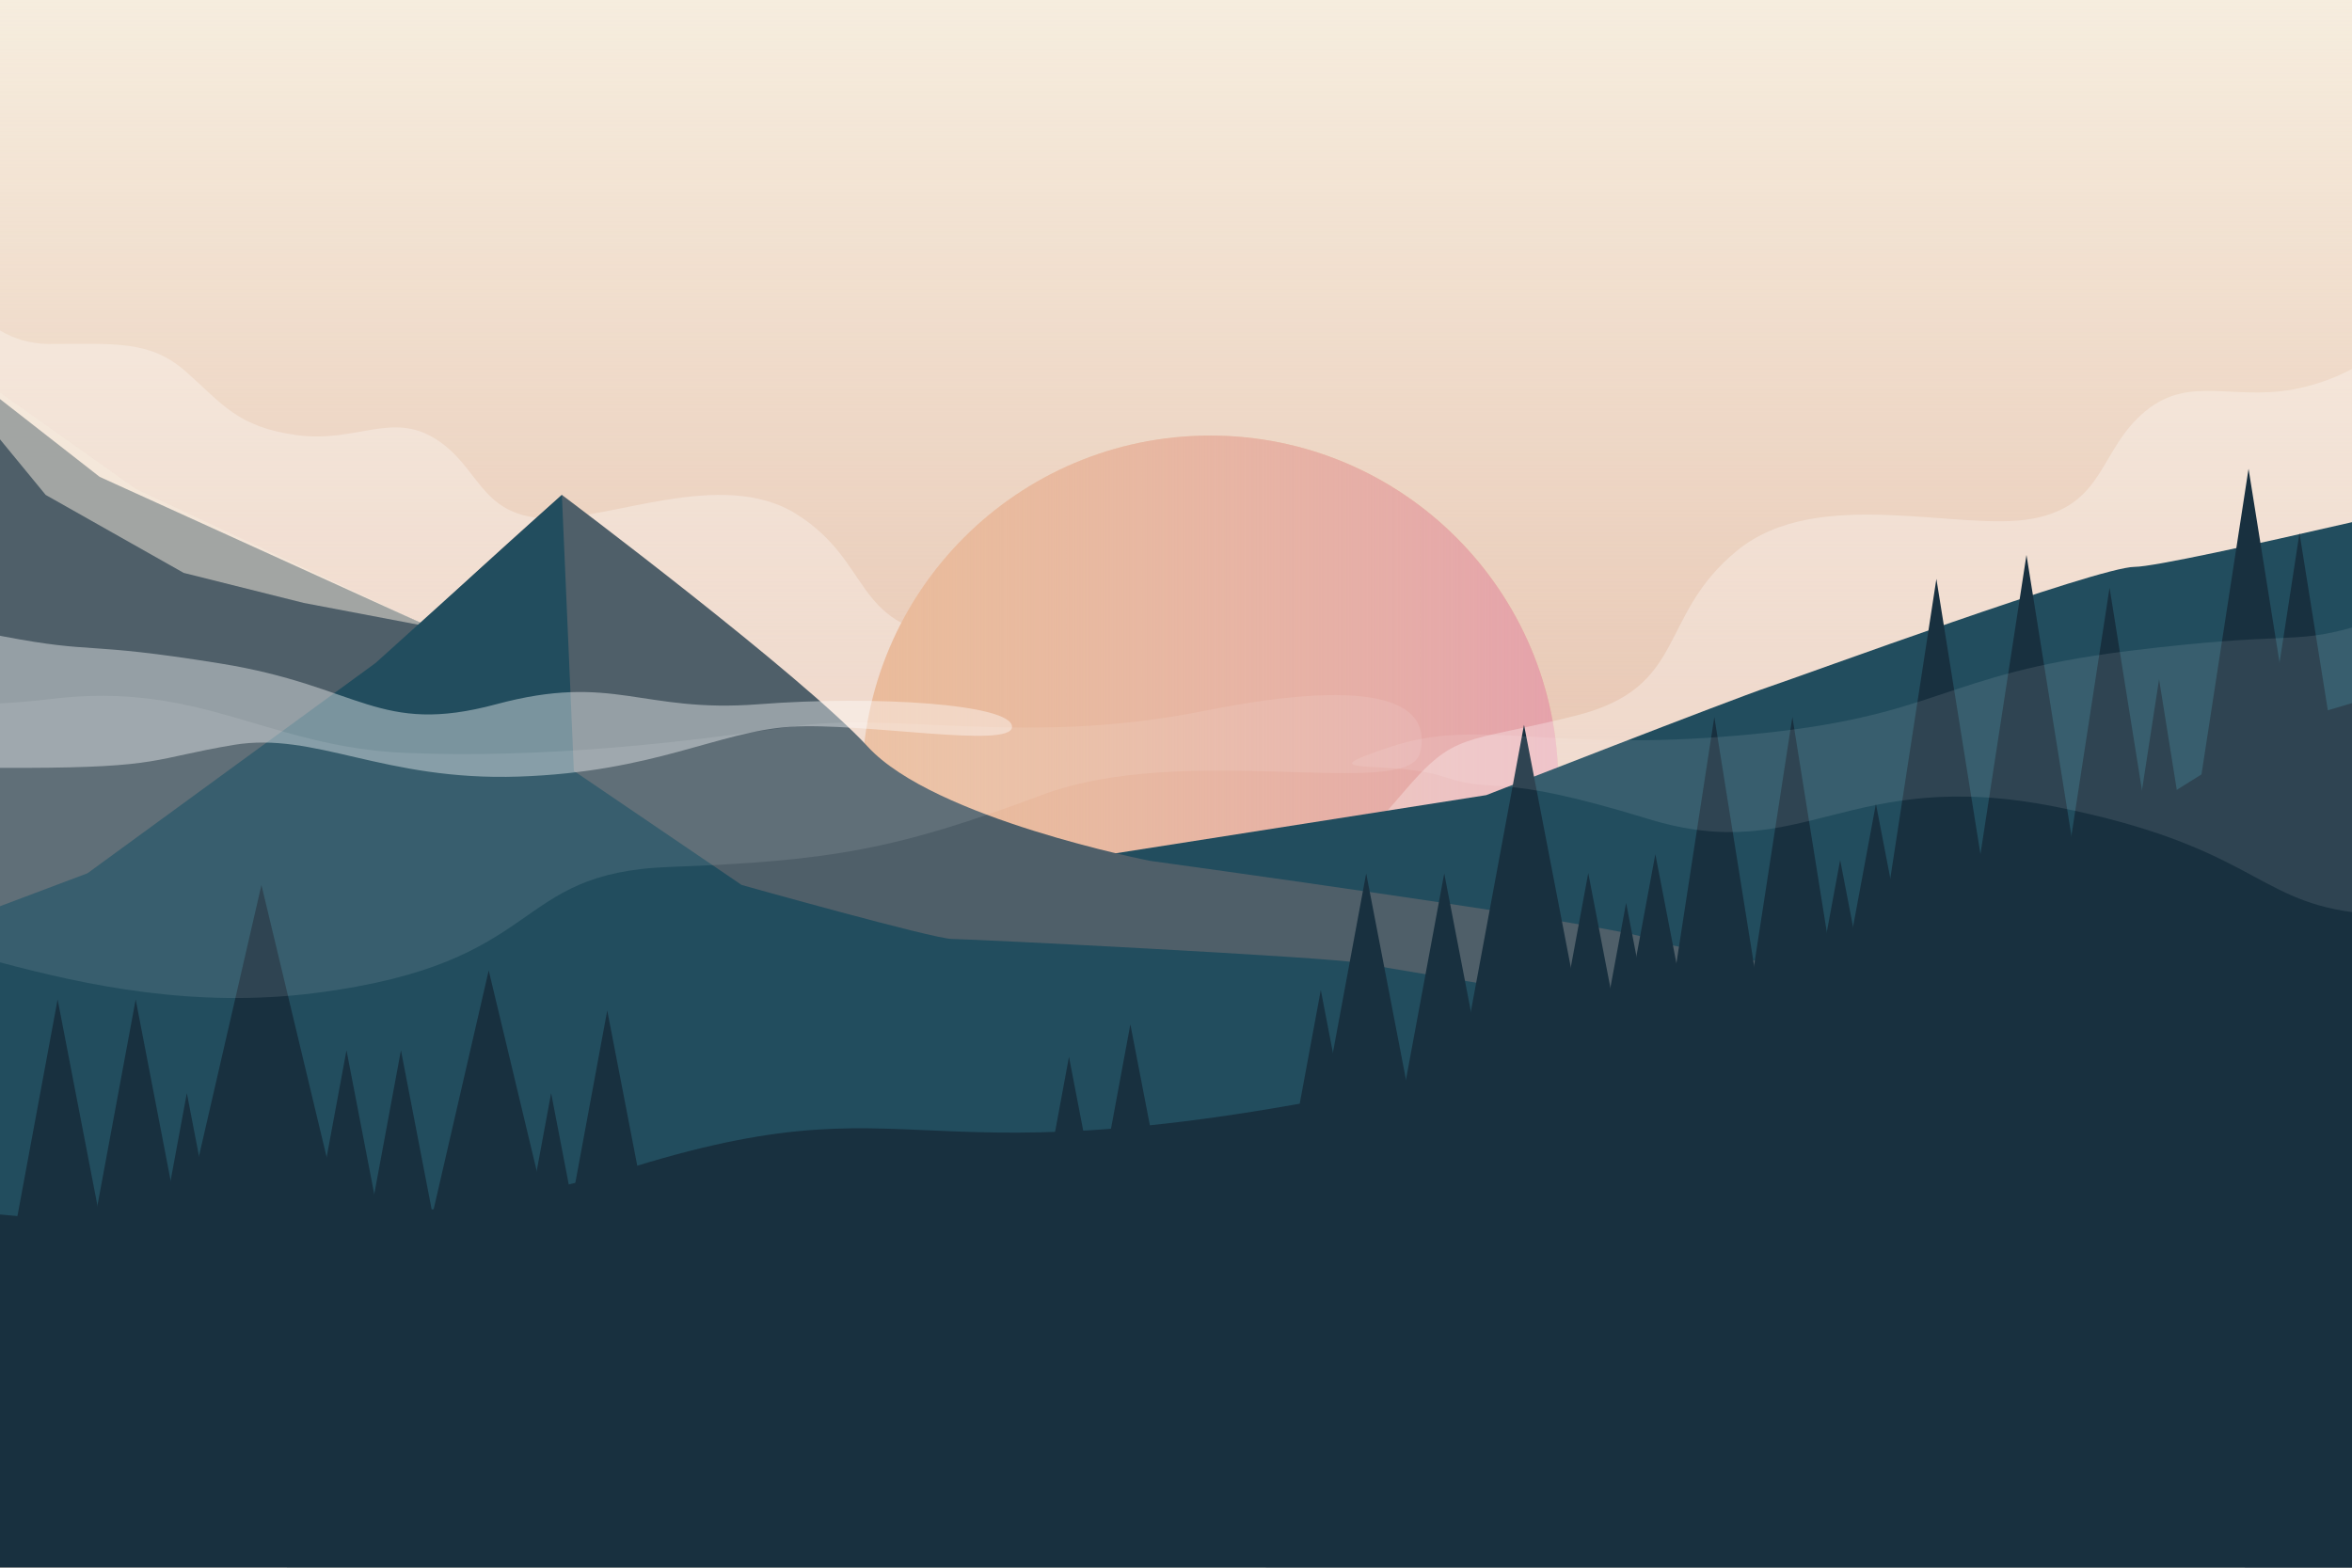 <svg width="390" height="260" viewBox="0 0 390 260" fill="none" xmlns="http://www.w3.org/2000/svg">
<rect x="0" y="0" width="390" height="260" fill="#808080" stroke="none"/>
<path d="M390 0H0V259.996H390V0Z" fill="#F6EDDE"/>
<path d="M390 0H0V159.329H390V0Z" fill="url(#paint0_linear_811_6271)"/>
<path opacity="0.3" d="M218.912 126.728C199.192 126.728 191.967 121.471 183.421 113.573C174.875 105.675 174.215 107.656 157.771 105.688C141.328 103.719 144.629 93.23 132.134 85.307C119.64 77.385 100.58 86.628 90.054 85.955C79.527 85.282 79.54 77.422 72.252 72.813C64.965 68.204 59.11 73.473 49.244 72.165C39.377 70.857 36.786 66.896 30.832 61.639C24.877 56.382 19.06 57.042 7.873 57.042C5.098 57.007 2.381 56.238 0 54.812L0 147.108H218.912V126.728Z" fill="white"/>
<path d="M200.662 187.694C232.543 187.694 258.389 161.849 258.389 129.967C258.389 98.085 232.543 72.24 200.662 72.24C168.78 72.24 142.935 98.085 142.935 129.967C142.935 161.849 168.78 187.694 200.662 187.694Z" fill="#EABB9B"/>
<path d="M200.662 187.694C232.543 187.694 258.389 161.849 258.389 129.967C258.389 98.085 232.543 72.24 200.662 72.24C168.78 72.24 142.935 98.085 142.935 129.967C142.935 161.849 168.78 187.694 200.662 187.694Z" fill="url(#paint1_linear_811_6271)"/>
<path d="M82.218 108.951L16.531 79.091L0 66.185V180.929L112.078 168.671L82.218 108.951Z" fill="#4F5F69"/>
<path opacity="0.5" d="M30.458 95.012L50.365 99.995L71.268 103.968L22.498 81.084L0 65.102V72.863L7.574 82.081L30.458 95.012Z" fill="#F6EDDE"/>
<path opacity="0.3" d="M355.743 68.191C348.007 74.569 349.14 83.738 337.057 86.018C324.973 88.297 301.466 80.35 288.062 91.299C274.658 102.249 280.027 114.009 261.217 118.706C242.406 123.402 241.372 121.197 232.565 131.561C223.758 141.926 216.134 149.101 193.225 151.942L196.165 175.61L389.988 151.593V61.19C387.576 62.483 385.01 63.467 382.351 64.118C371.103 67.058 363.479 61.801 355.743 68.191Z" fill="white"/>
<path d="M353.936 94.015C347.969 94.015 299.199 111.941 293.22 113.947C287.24 115.952 246.443 131.873 246.443 131.873L176.769 142.81L158.855 190.596H390V86.603C374.254 90.228 357.051 94.015 353.936 94.015Z" fill="#224D5E"/>
<path d="M362.893 170.665C362.893 170.665 276.302 157.721 273.313 155.716C270.323 153.71 190.708 142.773 190.708 142.773C190.708 142.773 154.869 135.784 143.931 123.875C132.994 111.966 93.168 82.081 93.168 82.081C93.168 82.081 67.269 104.965 59.322 113.922C52.645 121.396 14.475 142.922 0 150.272V204.499H362.893V170.665Z" fill="#4F5F69"/>
<path d="M309.152 173.642C309.152 173.642 230.522 160.699 225.539 159.715C220.556 158.731 160.848 155.728 157.859 155.728C154.869 155.728 122.978 146.772 122.978 146.772L95.161 127.861L93.168 82.081L62.286 109.948L14.513 144.828L0 150.297V209.033L297.206 202.505L309.152 173.642Z" fill="#224D5E"/>
<path d="M321.086 96.008L309.14 173.642L333.033 170.665L321.086 96.008Z" fill="#18303F"/>
<path d="M284.262 118.905L275.231 177.628L293.294 175.373L284.262 118.905Z" fill="#18303F"/>
<path d="M297.206 118.905L288.162 177.628L306.237 175.373L297.206 118.905Z" fill="#18303F"/>
<path d="M372.846 77.746L362.22 146.772L383.46 144.118L372.846 77.746Z" fill="#18303F"/>
<path d="M381.293 88.422L373.557 138.712L389.029 136.781L381.293 88.422Z" fill="#18303F"/>
<path d="M358.01 112.651L353.214 143.807L362.806 142.611L358.01 112.651Z" fill="#18303F"/>
<path d="M336.023 92.034L326.991 150.758L345.054 148.491L336.023 92.034Z" fill="#18303F"/>
<path d="M349.8 97.466L341.604 150.758L357.997 148.703L349.8 97.466Z" fill="#18303F"/>
<path d="M263.359 144.803L254.938 190.248L271.793 188.504L263.359 144.803Z" fill="#18303F"/>
<path d="M226.536 144.853L217.504 193.549L235.567 191.68L226.536 144.853Z" fill="#18303F"/>
<path d="M239.479 144.853L230.447 193.549L248.51 191.68L239.479 144.853Z" fill="#18303F"/>
<path d="M43.351 146.772L28.527 211.151L58.175 208.672L43.351 146.772Z" fill="#18303F"/>
<path d="M9.554 165.757L0.523 214.452L18.599 212.584L9.554 165.757Z" fill="#18303F"/>
<path d="M22.498 165.757L13.466 214.452L31.529 212.584L22.498 165.757Z" fill="#18303F"/>
<path d="M81.035 160.948L70.683 205.869L91.374 204.137L81.035 160.948Z" fill="#18303F"/>
<path d="M57.453 174.19L51.149 208.174L63.756 206.866L57.453 174.19Z" fill="#18303F"/>
<path d="M66.484 174.19L60.181 208.174L72.788 206.866L66.484 174.19Z" fill="#18303F"/>
<path d="M30.981 181.291L25.998 208.174L35.964 207.14L30.981 181.291Z" fill="#18303F"/>
<path d="M91.387 181.291L86.404 208.174L96.37 207.14L91.387 181.291Z" fill="#18303F"/>
<path d="M100.692 167.588L94.401 201.571L107.008 200.263L100.692 167.588Z" fill="#18303F"/>
<path d="M187.432 169.892L182.449 196.763L192.427 195.729L187.432 169.892Z" fill="#18303F"/>
<path d="M177.255 175.274L173.493 195.567L181.017 194.782L177.255 175.274Z" fill="#18303F"/>
<path d="M274.484 141.664L266.935 182.35L282.033 180.78L274.484 141.664Z" fill="#18303F"/>
<path d="M252.708 120.213L240.936 183.695L264.48 181.253L252.708 120.213Z" fill="#18303F"/>
<path d="M305.129 142.636L298.825 176.607L311.432 175.299L305.129 142.636Z" fill="#18303F"/>
<path d="M269.638 149.736L264.655 176.607L274.621 175.573L269.638 149.736Z" fill="#18303F"/>
<path d="M311.058 133.305L306.063 160.176L316.041 159.142L311.058 133.305Z" fill="#18303F"/>
<path d="M219.011 164.199L214.028 191.07L223.994 190.048L219.011 164.199Z" fill="#18303F"/>
<path d="M390 259.996V116.613C388.642 116.999 387.234 117.422 385.789 117.858C358.907 126.815 343.983 153.686 246.442 176.582C148.902 199.479 156.862 177.579 105.115 193.499C64.853 205.894 18.574 203.216 0 201.422V259.971L390 259.996Z" fill="#18303F"/>
<path opacity="0.4" d="M38.755 123.539C52.321 121.296 63.532 129.556 86.03 128.796C108.528 128.036 119.042 121.321 131.051 120.536C143.059 119.752 167.812 124.274 167.812 120.536C167.812 116.799 145.302 115.292 125.794 116.799C106.285 118.307 101.788 111.555 82.28 116.799C62.772 122.044 59.795 113.785 36.512 110.035C13.23 106.285 16.257 108.54 0.498 105.538L0 105.438V127.351C1.358 127.351 2.778 127.351 4.248 127.351C26.758 127.288 25.251 125.818 38.755 123.539Z" fill="white"/>
<path opacity="0.1" d="M352.94 107.955C321.086 111.941 322.083 118.905 289.246 121.895C256.408 124.884 245.446 118.905 230.522 123.875C215.598 128.846 230.522 125.868 239.479 128.858C248.436 131.848 247.439 127.862 273.313 135.822C299.186 143.782 306.163 126.865 340.993 133.829C372.959 140.219 373.918 149.126 390 151.269V104.081C379.76 106.921 379.947 104.641 352.94 107.955Z" fill="white"/>
<path opacity="0.1" d="M52.321 164.685C91.137 159.702 84.174 144.754 111.044 143.782C137.915 142.81 148.864 140.805 172.758 131.848C196.651 122.891 233.462 132.832 235.455 124.872C237.448 116.912 229.488 111.941 199.628 117.908C169.768 123.875 148.864 117.908 131.013 120.537C113.162 123.165 90.178 125.819 67.269 124.872C44.36 123.925 33.448 112.925 8.571 115.915C5.606 116.276 2.741 116.513 0 116.662V159.603C14.425 163.464 32.389 167.251 52.321 164.685Z" fill="white"/>
<defs>
<linearGradient id="paint0_linear_811_6271" x1="195.006" y1="0" x2="195.006" y2="159.329" gradientUnits="userSpaceOnUse">
<stop stop-color="#E5BFAB" stop-opacity="0"/>
<stop offset="0.41" stop-color="#E5BFAB" stop-opacity="0.43"/>
<stop offset="0.82" stop-color="#E5BFAB" stop-opacity="0.84"/>
<stop offset="1" stop-color="#E5BFAB"/>
</linearGradient>
<linearGradient id="paint1_linear_811_6271" x1="142.935" y1="129.967" x2="258.389" y2="129.967" gradientUnits="userSpaceOnUse">
<stop stop-color="#E5BFAB" stop-opacity="0"/>
<stop offset="0.41" stop-color="#E5B3AB" stop-opacity="0.43"/>
<stop offset="0.82" stop-color="#E5A7AB" stop-opacity="0.84"/>
<stop offset="1" stop-color="#E5A2AB"/>
</linearGradient>
</defs>
</svg>
